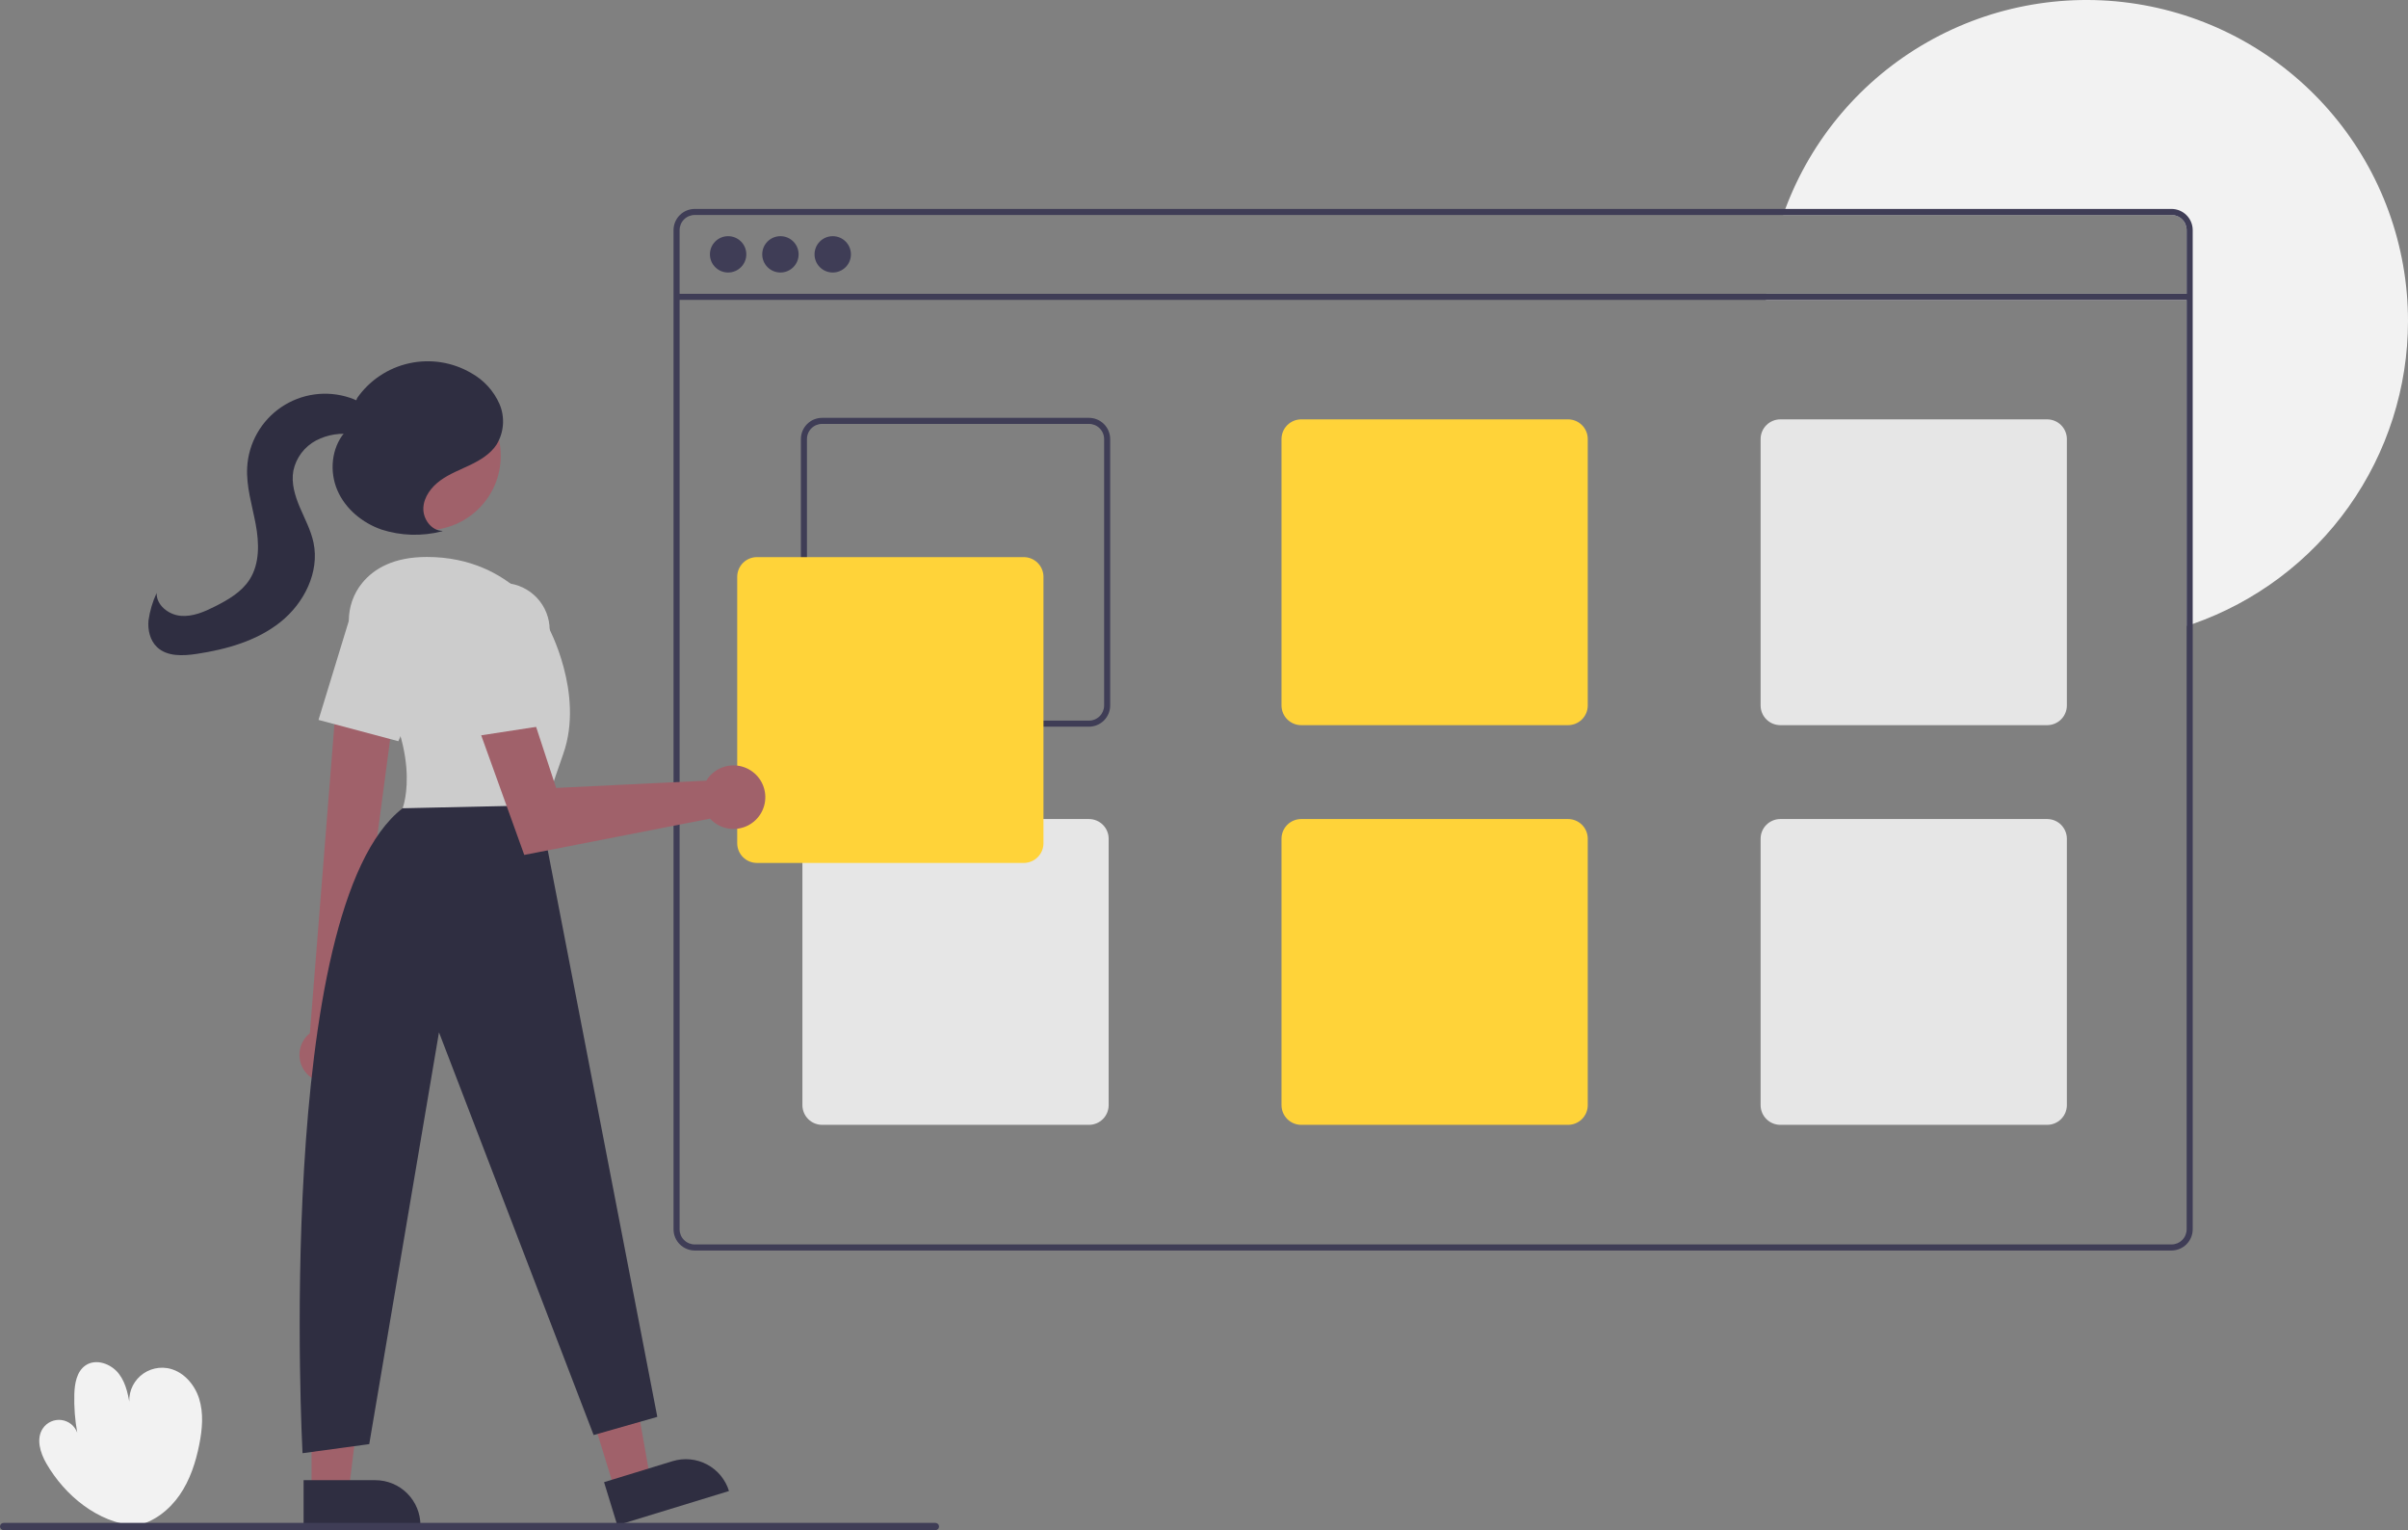 <svg width="488" height="310" viewBox="0 0 488 310" fill="none" xmlns="http://www.w3.org/2000/svg">
<rect x="0" y="0" width="488" height="310" fill="#808080" stroke="none"/>
<g clip-path="url(#clip0_344_3526)">
<path d="M27.357 309.096C19.829 308.477 13.182 303.04 9.402 296.512C8.135 294.322 7.266 291.45 8.702 289.367C9.113 288.77 9.68 288.299 10.343 288.004C11.005 287.709 11.736 287.603 12.455 287.696C13.174 287.789 13.853 288.079 14.418 288.533C14.982 288.987 15.41 289.588 15.655 290.269C15.193 287.711 14.994 285.113 15.062 282.515C15.12 280.315 15.536 277.828 17.369 276.605C19.494 275.185 22.558 276.312 24.105 278.346C25.651 280.379 26.07 283.024 26.442 285.55C26.139 284.481 26.109 283.353 26.356 282.27C26.602 281.186 27.117 280.182 27.853 279.348C28.589 278.515 29.523 277.879 30.569 277.499C31.614 277.118 32.739 277.006 33.84 277.172C36.953 277.642 39.392 280.333 40.344 283.329C41.296 286.325 40.998 289.574 40.386 292.658C39.668 296.273 38.502 299.86 36.403 302.892C34.305 305.925 31.187 308.37 27.57 309.111L27.357 309.096Z" fill="#F2F2F2"/>
<path d="M488 65.025C488 78.511 483.802 91.663 475.985 102.662C468.168 113.661 457.12 121.962 444.37 126.418C443.964 126.559 443.552 126.7 443.141 126.829V60.755H357.864C357.889 60.344 357.919 59.933 357.956 59.528H443.141V46.622C443.14 45.808 442.816 45.028 442.24 44.453C441.664 43.878 440.883 43.555 440.068 43.554H361.361C361.502 43.143 361.65 42.732 361.809 42.328C367.141 28.041 377.332 16.078 390.602 8.53C403.872 0.981 419.376 -1.673 434.407 1.031C449.438 3.734 463.039 11.624 472.835 23.321C482.631 35.018 487.999 49.779 488 65.025Z" fill="#F2F2F2"/>
<path d="M440.068 42.328H140.799C139.658 42.329 138.565 42.782 137.758 43.587C136.952 44.392 136.498 45.483 136.497 46.622V249.058C136.498 250.196 136.952 251.287 137.758 252.092C138.565 252.898 139.658 253.35 140.799 253.352H440.068C441.208 253.35 442.301 252.898 443.108 252.092C443.914 251.287 444.368 250.196 444.369 249.058V46.622C444.368 45.483 443.914 44.392 443.108 43.587C442.301 42.782 441.208 42.329 440.068 42.328ZM443.14 249.058C443.14 249.871 442.816 250.651 442.24 251.226C441.664 251.801 440.882 252.124 440.068 252.125H140.799C139.984 252.124 139.203 251.801 138.626 251.226C138.05 250.651 137.726 249.871 137.726 249.058V46.622C137.726 45.808 138.05 45.028 138.626 44.453C139.203 43.878 139.984 43.555 140.799 43.554H440.068C440.882 43.555 441.664 43.878 442.24 44.453C442.816 45.028 443.14 45.808 443.14 46.622V249.058Z" fill="#3F3D56"/>
<path d="M443.755 59.528H137.112V60.755H443.755V59.528Z" fill="#3F3D56"/>
<path d="M147.558 55.21C149.595 55.21 151.245 53.562 151.245 51.529C151.245 49.496 149.595 47.849 147.558 47.849C145.522 47.849 143.871 49.496 143.871 51.529C143.871 53.562 145.522 55.21 147.558 55.21Z" fill="#3F3D56"/>
<path d="M158.159 55.21C160.195 55.21 161.846 53.562 161.846 51.529C161.846 49.496 160.195 47.849 158.159 47.849C156.122 47.849 154.472 49.496 154.472 51.529C154.472 53.562 156.122 55.21 158.159 55.21Z" fill="#3F3D56"/>
<path d="M168.759 55.21C170.796 55.21 172.446 53.562 172.446 51.529C172.446 49.496 170.796 47.849 168.759 47.849C166.723 47.849 165.072 49.496 165.072 51.529C165.072 53.562 166.723 55.21 168.759 55.21Z" fill="#3F3D56"/>
<path d="M220.686 84.655H166.608C165.468 84.656 164.374 85.109 163.568 85.914C162.762 86.719 162.308 87.811 162.307 88.949V142.932C162.308 144.071 162.762 145.162 163.568 145.967C164.374 146.772 165.468 147.225 166.608 147.226H220.686C221.826 147.225 222.919 146.772 223.726 145.967C224.532 145.162 224.986 144.071 224.987 142.932V88.949C224.986 87.811 224.532 86.719 223.726 85.914C222.919 85.109 221.826 84.656 220.686 84.655ZM223.758 142.932C223.758 143.745 223.434 144.525 222.858 145.101C222.282 145.676 221.5 145.999 220.686 145.999H166.608C165.793 145.999 165.012 145.676 164.436 145.101C163.86 144.525 163.536 143.745 163.536 142.932V88.949C163.536 88.136 163.86 87.356 164.436 86.781C165.012 86.206 165.793 85.882 166.608 85.882H220.686C221.5 85.882 222.282 86.206 222.858 86.781C223.434 87.356 223.758 88.136 223.758 88.949V142.932Z" fill="#3F3D56"/>
<path d="M317.779 84.962H263.701C262.643 84.964 261.628 85.385 260.879 86.132C260.131 86.879 259.709 87.892 259.707 88.949V142.932C259.709 143.989 260.131 145.002 260.879 145.749C261.628 146.497 262.643 146.917 263.701 146.919H317.779C318.837 146.917 319.852 146.497 320.601 145.749C321.35 145.002 321.771 143.989 321.773 142.932V88.949C321.771 87.892 321.35 86.879 320.601 86.132C319.852 85.385 318.837 84.964 317.779 84.962Z" fill="#FFD339"/>
<path d="M414.872 84.962H360.795C359.736 84.964 358.722 85.385 357.973 86.132C357.224 86.879 356.803 87.892 356.801 88.949V142.932C356.803 143.989 357.224 145.002 357.973 145.749C358.722 146.497 359.736 146.917 360.795 146.919H414.872C415.931 146.917 416.946 146.497 417.695 145.749C418.443 145.002 418.865 143.989 418.867 142.932V88.949C418.865 87.892 418.443 86.879 417.695 86.132C416.946 85.385 415.931 84.964 414.872 84.962Z" fill="#E6E6E6"/>
<path d="M220.686 165.936H166.609C165.55 165.938 164.535 166.359 163.786 167.106C163.038 167.854 162.616 168.867 162.614 169.923V223.906C162.616 224.963 163.038 225.976 163.786 226.724C164.535 227.471 165.55 227.892 166.609 227.894H220.686C221.745 227.892 222.76 227.471 223.508 226.724C224.257 225.976 224.678 224.963 224.68 223.906V169.923C224.678 168.867 224.257 167.854 223.508 167.106C222.76 166.359 221.745 165.938 220.686 165.936Z" fill="#E6E6E6"/>
<path d="M317.779 165.936H263.701C262.643 165.938 261.628 166.359 260.879 167.106C260.131 167.854 259.709 168.867 259.707 169.923V223.906C259.709 224.963 260.131 225.976 260.879 226.724C261.628 227.471 262.643 227.892 263.701 227.894H317.779C318.837 227.892 319.852 227.471 320.601 226.724C321.35 225.976 321.771 224.963 321.773 223.906V169.923C321.771 168.867 321.35 167.854 320.601 167.106C319.852 166.359 318.837 165.938 317.779 165.936Z" fill="#FFD339"/>
<path d="M414.872 165.936H360.795C359.736 165.938 358.722 166.359 357.973 167.106C357.224 167.854 356.803 168.867 356.801 169.923V223.906C356.803 224.963 357.224 225.976 357.973 226.724C358.722 227.471 359.736 227.892 360.795 227.894H414.872C415.931 227.892 416.946 227.471 417.695 226.724C418.443 225.976 418.865 224.963 418.867 223.906V169.923C418.865 168.867 418.443 167.854 417.695 167.106C416.946 166.359 415.931 165.938 414.872 165.936Z" fill="#E6E6E6"/>
<path d="M207.474 174.831H153.397C152.338 174.83 151.322 174.409 150.574 173.662C149.825 172.914 149.404 171.901 149.402 170.844V116.861C149.404 115.804 149.825 114.79 150.574 114.042C151.322 113.295 152.338 112.874 153.397 112.873H207.474C208.533 112.875 209.548 113.295 210.297 114.043C211.046 114.79 211.467 115.804 211.468 116.861V170.844C211.467 171.901 211.046 172.914 210.297 173.662C209.548 174.409 208.533 174.83 207.474 174.831Z" fill="#FFD339"/>
<path d="M124.59 301.868L131.792 299.661L126.694 270.88L116.064 274.136L124.59 301.868Z" fill="#A0616A"/>
<path d="M147.735 302.082L125.1 309.017L122.416 300.286L136.306 296.031C137.454 295.679 138.661 295.556 139.857 295.67C141.053 295.784 142.215 296.131 143.276 296.693C144.337 297.255 145.277 298.02 146.043 298.945C146.808 299.869 147.383 300.935 147.735 302.082Z" fill="#2F2E41"/>
<path d="M63.14 302.033L70.674 302.032L74.258 273.024L63.139 273.025L63.14 302.033Z" fill="#A0616A"/>
<path d="M85.204 309.016L61.526 309.017L61.526 299.884L76.055 299.884C77.257 299.884 78.446 300.12 79.556 300.579C80.666 301.038 81.675 301.71 82.524 302.558C83.374 303.406 84.048 304.413 84.508 305.521C84.967 306.629 85.204 307.816 85.204 309.015L85.204 309.016Z" fill="#2F2E41"/>
<path d="M62.599 217.944C61.98 217.402 61.488 216.732 61.157 215.98C60.825 215.227 60.663 214.412 60.682 213.59C60.701 212.769 60.9 211.961 61.265 211.225C61.63 210.489 62.152 209.841 62.795 209.328L68.636 135.902L80.515 138.865L71.004 210.489C71.796 211.625 72.143 213.01 71.98 214.384C71.817 215.758 71.154 217.024 70.118 217.943C69.083 218.862 67.745 219.37 66.359 219.37C64.973 219.37 63.636 218.863 62.599 217.944Z" fill="#A0616A"/>
<path d="M86.388 107.424C94.724 107.424 101.481 100.678 101.481 92.357C101.481 84.036 94.724 77.29 86.388 77.29C78.052 77.29 71.295 84.036 71.295 92.357C71.295 100.678 78.052 107.424 86.388 107.424Z" fill="#A0616A"/>
<path d="M73.264 133.644C69.859 128.976 69.754 122.548 73.422 118.084C75.816 115.171 79.821 112.84 86.507 112.84C104.328 112.84 111.087 126.949 111.087 126.949C111.087 126.949 118.462 140.444 114.16 152.713C109.858 164.982 109.858 166.209 109.858 166.209L81.591 163.755C81.591 163.755 86.359 151.59 73.264 133.644Z" fill="#CCCCCC"/>
<path d="M64.547 145.856L70.636 125.968C71.044 124.636 71.74 123.41 72.675 122.377C73.61 121.343 74.76 120.527 76.046 119.986C77.331 119.445 78.72 119.192 80.114 119.246C81.508 119.3 82.873 119.658 84.113 120.297C86.264 121.409 87.911 123.296 88.72 125.575C89.528 127.855 89.439 130.356 88.469 132.572L80.727 150.172L64.547 145.856Z" fill="#CCCCCC"/>
<path d="M109.243 163.142L133.209 287.057L120.304 290.738L88.964 209.15L74.83 292.578L61.311 294.418C61.311 294.418 55.381 184.033 81.59 163.755L109.243 163.142Z" fill="#2F2E41"/>
<path d="M143.737 157.334C143.518 157.594 143.32 157.871 143.145 158.162L112.705 159.635L106.844 141.772L96.666 146.601L106.245 173.206L143.891 165.857C144.776 166.821 145.934 167.493 147.211 167.785C148.487 168.076 149.823 167.972 151.039 167.488C152.255 167.003 153.295 166.16 154.02 165.071C154.745 163.982 155.12 162.698 155.096 161.391C155.073 160.084 154.651 158.815 153.887 157.753C153.123 156.691 152.053 155.886 150.82 155.446C149.587 155.005 148.249 154.95 146.984 155.287C145.718 155.625 144.586 156.339 143.737 157.334Z" fill="#A0616A"/>
<path d="M92.408 128.73C92.245 127.347 92.388 125.945 92.828 124.624C93.267 123.302 93.992 122.093 94.951 121.082C95.91 120.07 97.08 119.282 98.378 118.771C99.676 118.261 101.071 118.042 102.463 118.129C104.88 118.284 107.148 119.351 108.807 121.113C110.466 122.875 111.391 125.202 111.395 127.62V146.842L94.842 149.384L92.408 128.73Z" fill="#CCCCCC"/>
<path d="M89.707 107.56C87.442 107.55 85.694 105.17 85.796 102.91C85.897 100.651 87.417 98.664 89.248 97.332C91.079 96.001 93.227 95.19 95.269 94.212C97.311 93.233 99.336 92.012 100.597 90.133C101.358 88.904 101.813 87.509 101.922 86.068C102.032 84.626 101.793 83.179 101.226 81.849C100.052 79.189 98.037 76.986 95.49 75.577C91.706 73.366 87.227 72.659 82.944 73.597C78.661 74.535 74.889 77.049 72.38 80.638L69.794 87.667C67.159 90.83 66.741 95.527 68.361 99.31C69.981 103.093 73.43 105.939 77.321 107.292C81.27 108.558 85.496 108.685 89.514 107.657" fill="#2F2E41"/>
<path d="M75.914 84.151C74.802 82.373 72.875 81.242 70.883 80.578C68.576 79.809 66.121 79.582 63.712 79.914C61.302 80.247 59.001 81.131 56.989 82.496C54.977 83.862 53.308 85.672 52.112 87.787C50.916 89.902 50.225 92.263 50.093 94.689C49.882 98.562 51.097 102.35 51.811 106.163C52.525 109.976 52.667 114.188 50.56 117.448C48.956 119.931 46.281 121.494 43.64 122.829C41.44 123.942 39.059 124.986 36.602 124.764C34.145 124.543 31.676 122.6 31.741 120.138C30.919 121.903 30.363 123.781 30.093 125.709C29.921 127.645 30.398 129.734 31.799 131.084C33.835 133.046 37.061 132.902 39.859 132.479C45.916 131.562 52.05 129.844 56.835 126.025C61.621 122.207 64.796 115.919 63.536 109.934C63.01 107.434 61.772 105.151 60.773 102.8C59.773 100.448 58.992 97.876 59.452 95.362C59.724 94.067 60.277 92.848 61.072 91.79C61.868 90.732 62.886 89.861 64.056 89.239C66.421 88.011 69.128 87.602 71.751 88.074C73.471 88.356 75.619 88.793 76.639 87.383C76.91 86.936 77.048 86.421 77.038 85.899C77.027 85.377 76.869 84.869 76.582 84.433C75.993 83.57 75.244 82.829 74.374 82.249" fill="#2F2E41"/>
<path d="M189.569 310H0.732C0.636 310 0.54 309.982 0.451 309.945C0.362 309.908 0.281 309.855 0.213 309.787C0.145 309.719 0.091 309.638 0.054 309.55C0.017 309.461 -0.002 309.366 -0.002 309.27C-0.002 309.173 0.017 309.078 0.054 308.99C0.091 308.901 0.145 308.82 0.213 308.752C0.281 308.685 0.362 308.631 0.451 308.594C0.54 308.558 0.636 308.539 0.732 308.539H189.569C189.665 308.539 189.76 308.558 189.849 308.594C189.938 308.631 190.019 308.685 190.087 308.752C190.156 308.82 190.21 308.901 190.247 308.99C190.284 309.078 190.303 309.173 190.303 309.27C190.303 309.366 190.284 309.461 190.247 309.55C190.21 309.638 190.156 309.719 190.087 309.787C190.019 309.855 189.938 309.908 189.849 309.945C189.76 309.982 189.665 310 189.569 310Z" fill="#3F3D56"/>
</g>
<defs>
<clipPath id="clip0_344_3526">
<rect width="488" height="310" fill="white"/>
</clipPath>
</defs>
</svg>
